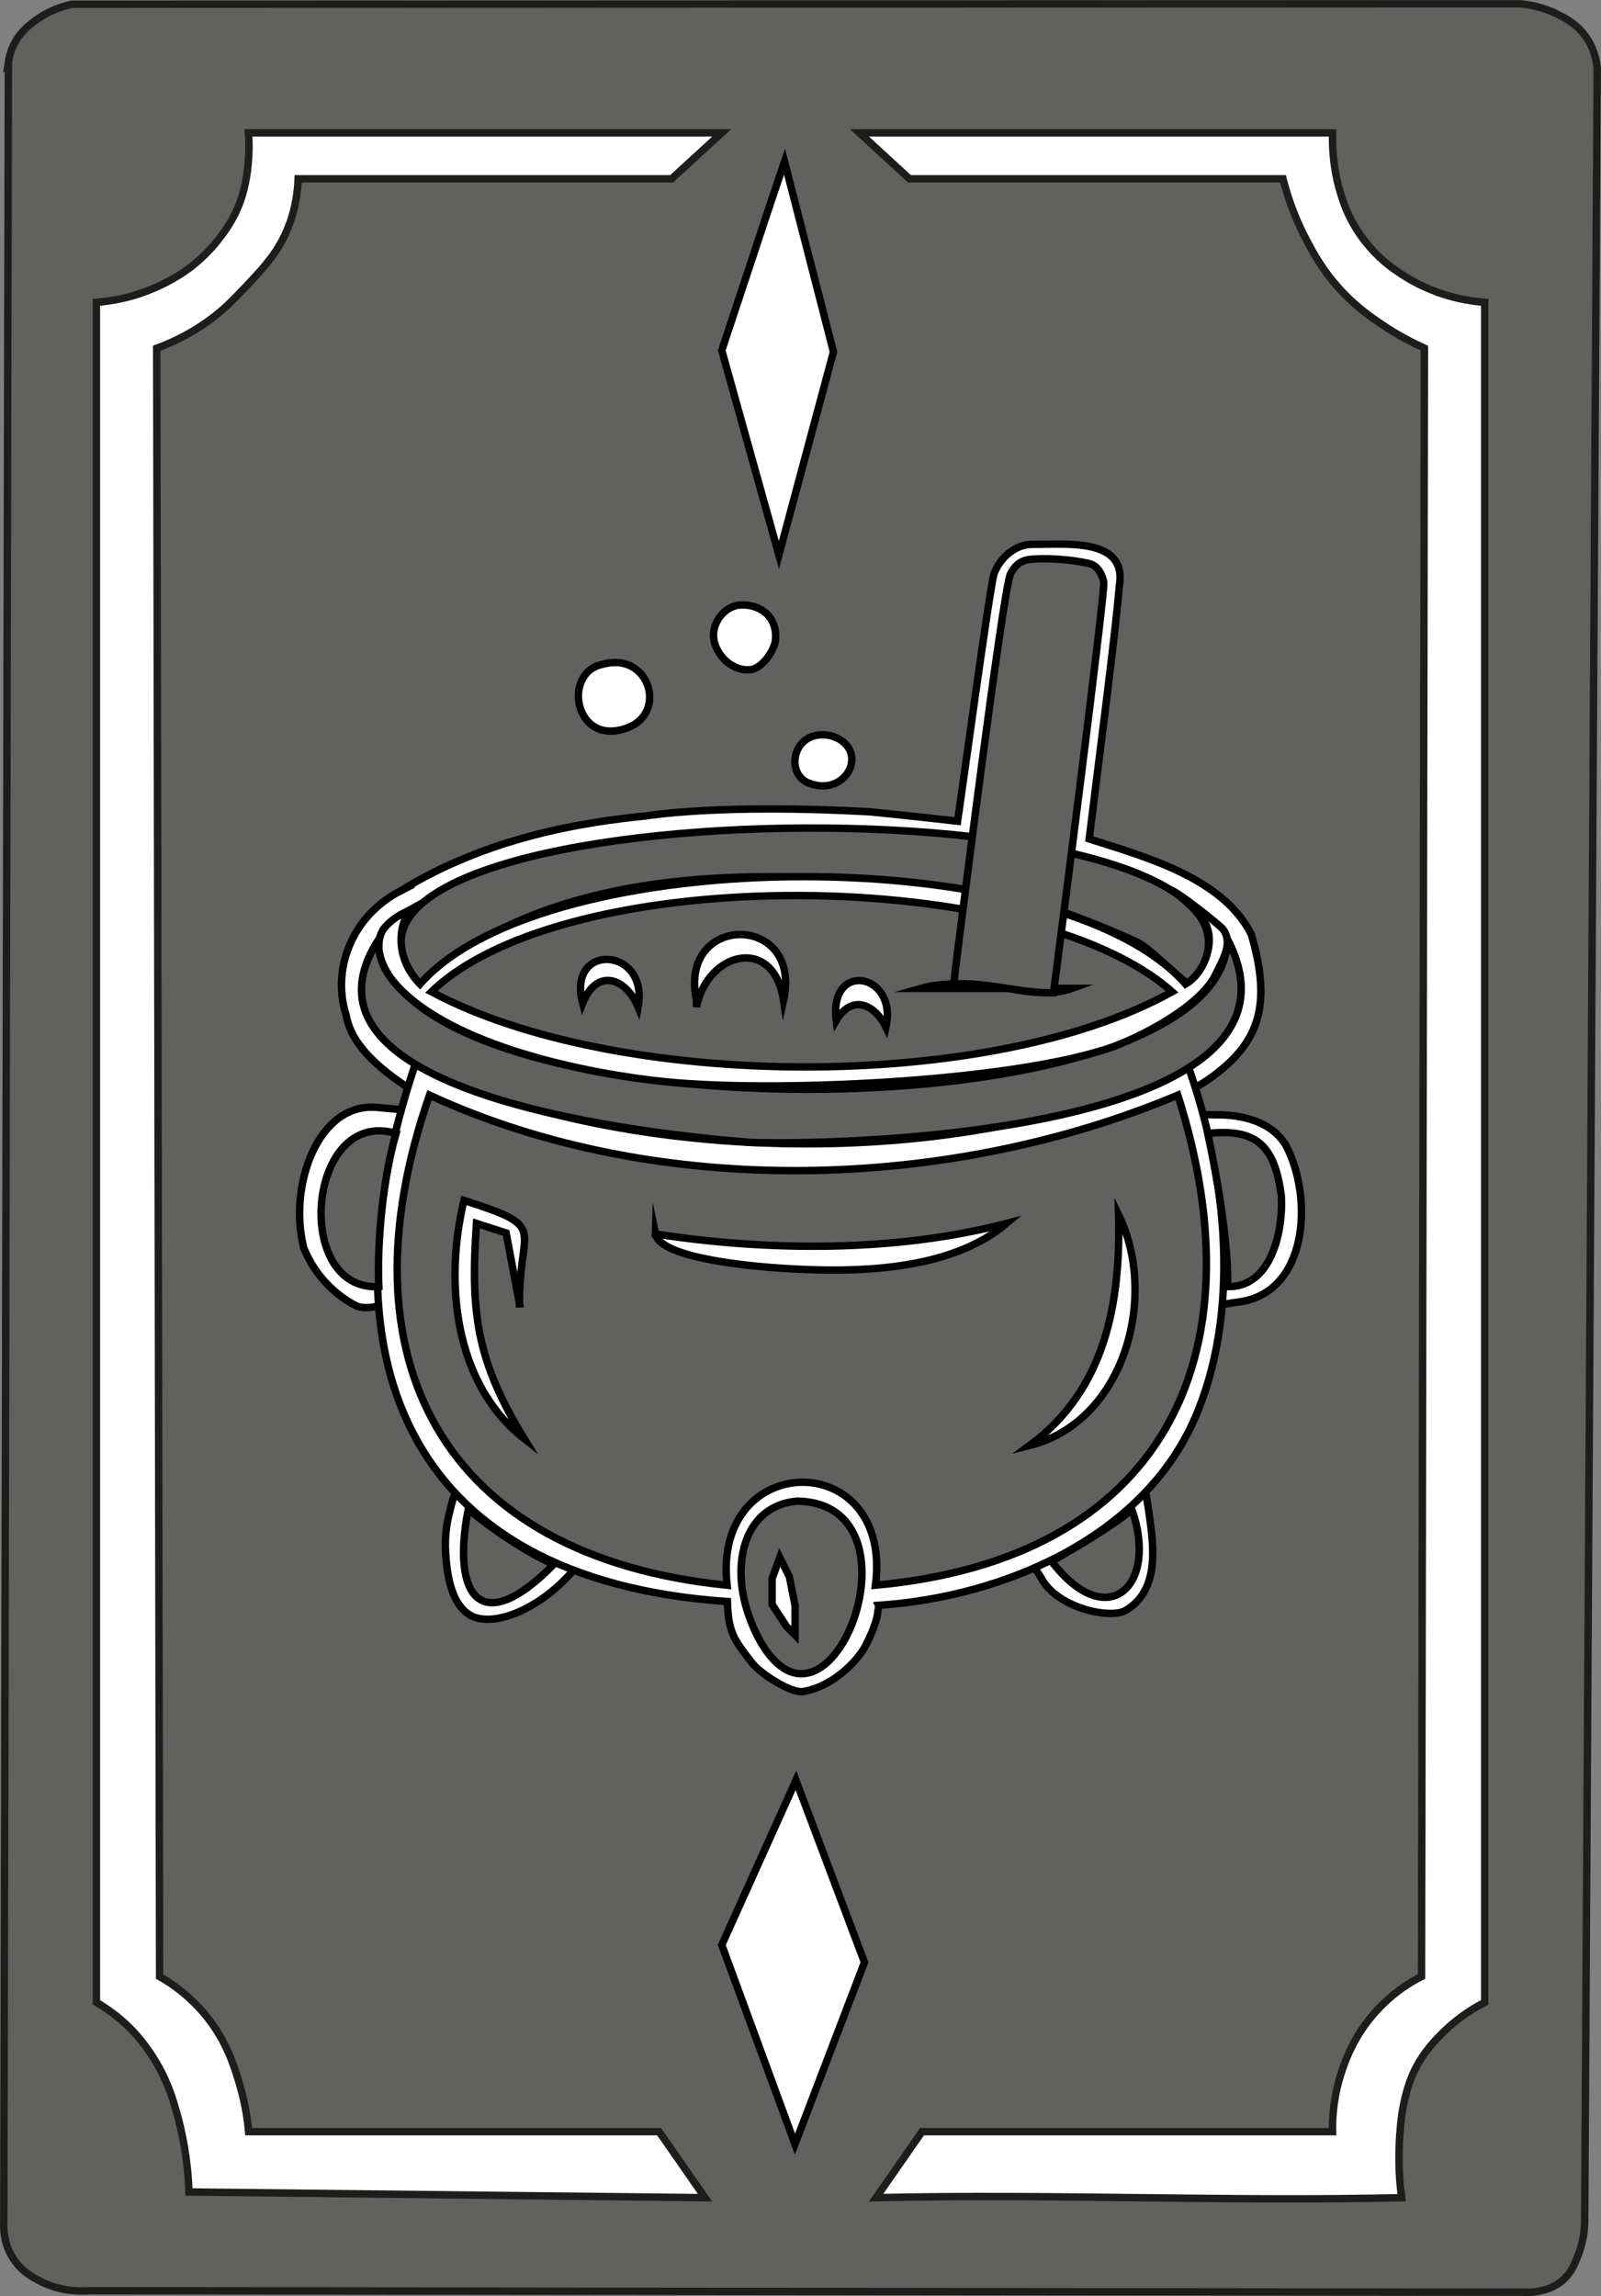 <?xml version="1.0" encoding="UTF-8"?>
<svg id="Calque_1" data-name="Calque 1" xmlns="http://www.w3.org/2000/svg" viewBox="0 0 215.87 309.47">
  <rect x="0" y="0" width="215.87" height="309.47" fill="#808080" stroke="none"/>
  <defs>
    <style>
      .cls-1 {
        fill: none;
      }

      .cls-1, .cls-2, .cls-3 {
        stroke: #000;
      }

      .cls-1, .cls-2, .cls-3, .cls-4, .cls-5 {
        stroke-miterlimit: 10;
      }

      .cls-2, .cls-5 {
        fill: #616160;
      }

      .cls-3, .cls-4 {
        fill: #fff;
      }

      .cls-4, .cls-5 {
        stroke: #1d1d1b;
      }
    </style>
  </defs>
  <g>
    <path class="cls-5" d="m1.13,8.41c-.21,97.02-.41,194.04-.62,291.06-.04.86-.04,3.06,1.39,5.13,1.08,1.57,2.43,2.31,3.4,2.82,2.7,1.42,5.33,1.45,6.8,1.34l193.19.2c.92.05,3.7.09,5.66-1.83.93-.91,1.35-1.95,1.75-2.93.79-1.94.96-3.68.97-4.78.56-96.76,1.13-193.52,1.69-290.28-.09-.91-.42-2.81-1.83-4.58-1.1-1.38-2.35-2.03-3.33-2.54-1.02-.53-2.81-1.31-5.28-1.51-65.07.02-130.13.04-195.2.06-1.36.29-3.32.92-5.2,2.38-.76.59-1.78,1.4-2.55,2.85-.54,1.02-.76,1.98-.85,2.62Z"/>
    <path class="cls-4" d="m18.81,39.58c3.76-1.24,6.21-3.06,6.77-3.48,1.99-1.51,3.24-3.01,3.77-3.68.74-.94,2.13-2.71,3.05-5.27,1.57-4.38,1.11-9.24,1.11-9.24h63.8l-6.75,6.19h-50.36c-.15,3.88-1.27,6.61-2.09,8.18-1.31,2.5-3.01,4.3-5.37,6.77-1.01,1.07-1.92,2.02-3.18,3.07-1.69,1.41-4.43,3.34-8.43,4.82l.39,219.48c3.15,1.8,5.15,3.91,6.29,5.32,2.79,3.45,3.83,6.92,4.55,9.39.72,2.48,1.02,4.63,1.16,6.19h55.35l6.19,8.9-69.58-.77c-.16-4.51-.93-8.11-1.62-10.57-.52-1.83-1.1-3.84-2.44-6.27-1.66-3-3.48-4.84-3.97-5.32-1.64-1.62-3.25-2.7-4.45-3.39V40.75c2.43-.19,4.41-.7,5.81-1.16Z"/>
    <path class="cls-4" d="m194.39,39.58c-3.43-1.14-5.93-2.85-7.51-4.13-1.29-1.08-3.2-2.96-4.69-5.8-.83-1.58-1.23-2.9-1.48-3.74-.53-1.76-1.13-4.5-1.03-8h-63.8l6.75,6.19h50.36c.87,3.43,2.07,6.15,3.07,8.06,1,1.91,2.43,4.61,5.16,7.42,1.98,2.03,3.83,3.3,5.16,4.19,2.17,1.46,4.15,2.47,5.68,3.16l-.39,219.48c-1.42.72-3.43,1.94-5.42,3.94-3.44,3.44-4.75,7.13-5.29,8.71-1.1,3.22-1.33,6.13-1.29,8.26h-55.35l-6.19,8.9c23.63-.54,47.24.54,70.87,0-.7-4.65-.26-9.92.18-12.21.53-2.75,1.24-4.29,1.46-4.76,1.32-2.77,3.08-4.48,4.19-5.55,1.13-1.09,2.9-2.54,5.36-3.81V40.75c-1.58-.12-3.59-.42-5.81-1.16Z"/>
    <polygon class="cls-3" points="103.7 27.96 97.32 47.23 105.02 74.81 112.38 47.42 105.78 21.79 103.7 27.96"/>
    <polygon class="cls-3" points="107.32 239.97 97.32 262.16 107.19 289 116.56 264.49 107.32 239.97"/>
  </g>
  <g>
    <path class="cls-3" d="m54.07,120.04c11.76-7.24,24.59-9.23,33.09-10.07,0,0,9.77-1.67,30.1-.55,0,0,4.67.45,11.86,1.27h0c.4-2.62,4.34-31.53,4.9-33.32.77-2.17,2.9-4.09,5.35-4,4.25.05,12.71-.99,11.55,5.65-.57,6.91-3.2,26.87-4.06,34.06,7.55,2.41,18.05,5.24,21.87,12.89,2.73,9.45,1.16,14.53-5.48,19.31-5.32,3.82-13.79,4.88.83,4.98,1.55.01,6.88.1,9.3,4.11,3.77,7.16,2.96,19.99-6.47,21.14-14.03,1.73-14.49,13.63-12.05,27.97.65,4.57,1.69,10.79-3.1,13.59-1.98,1.16-8.75-.22-11.13-3.97-6.19-11.03-16.24-2.44-22.61-.93-1.65,6.49-4.05,13.13-11.69,11.97-1.87-.28-5.16-5-7.02-10.69-.37-1.13-2.4-1.28-2.47-2.27-2.35-.29-4.88-.68-7.5-1.24-4.76-1-8.41-2.52-11.95,1.63-4.84,5.66-11.26,7.9-14.13,6.06-2.73-1.75-3.04-6.4-3.17-8.29-.17-2.49.25-4.55.64-5.93.62-3.1,2.94-6.74,1.77-8.06-.84-.94.56-7.11-2.09-14.47-.8-2.21-1.43-1-2.27-4.16-.71-3.66-7.5.53-10.09-.71-.96-.46-2.1-1.21-3.25-2.26-2.16-1.97-3.27-4.14-3.83-5.51-2.15-8.32,1.88-19.76,9.92-18.97,18.46,1.81-2.53-2.45-4.21-12.42-1.94-6,.58-13.32,7.4-16.81Z"/>
    <path class="cls-3" d="m55.98,143.48c-13.01,38.78-1.88,69.41,42.1,72.39.12,4.26.96,5.18,3.28,8.22,1.14,1.5,5.29,4.15,6.89,3.91,2.97-.45,6.08-2.68,7.98-5.39.48-.68,1.97-3.62,2.12-5.31.03-.36.17-.73.09-.92,16.87-1.12,35.54-9.12,42.58-25.03,6.3-14.23,4.52-32.72-.9-47.87-28.22,14.56-75.69,13.95-104.13,0Z"/>
    <path class="cls-2" d="m57.91,147.61c-12.33,35.43,1.67,62.2,40.13,66.06-2.09-18.38,22.43-18.64,20,0,38.58-3.52,52.06-30.68,40.77-66.06-30.86,12.99-70.29,14.14-100.9,0Z"/>
    <path class="cls-2" d="m100.5,216.26c-1.69-6.29.18-13.33,6.97-13.93,17.6.27,4.75,34.54-4.65,19.42-.8-1.28-1.74-3.32-2.32-5.48Z"/>
    <polygon class="cls-3" points="105.14 209.93 104.11 212.77 104.11 216.26 106.04 219.22 107.2 220.38 107.2 216.38 106.43 212.51 105.14 209.93"/>
    <path class="cls-3" d="m138.82,194.84c10.23-7.52,12.3-19.18,12-31.1,5.41,11.03.77,27.9-12,31.1Z"/>
    <path class="cls-3" d="m88.37,166.32c15.23,2.36,32.45,2.47,47.35-1.42-7.69,6.51-20.52,6.67-30.06,6.06-3.03-.19-16.58-1.17-17.29-4.65Z"/>
    <path class="cls-3" d="m70.04,175.74c-.06-10.61,4.11-10.22-7.48-13.94-2.65,11.01-1.35,24.69,8.13,32.13-6.45-10.52-7.27-16.97-6.45-29.03l4,1.29,1.81,9.55Z"/>
    <path class="cls-2" d="m141.79,210.45c7.52,9.81,14.43,3.34,10.84-6.97-2.83,2.35-7.65,5.16-10.84,6.97Z"/>
    <path class="cls-2" d="m63.14,203.4c-2.33,11.91,1.76,17.43,11.55,7.43-3.35-1.32-8.84-5.05-11.55-7.43Z"/>
    <path class="cls-2" d="m53.4,152.77c-11.99-3.57-14,21.31-2.32,20.65-.26-6.15.59-14.74,2.32-20.65Z"/>
    <path class="cls-2" d="m162.86,152.77c6.74-.71,8.98,1.8,9.89,8.26.34,4.74-1.28,12.53-7.23,12.39.16-5.82-1.45-14.96-2.67-20.65Z"/>
    <path class="cls-2" d="m51.08,126.58c-13.79,21.21,37.35,26.39,50.09,27.4,14.98.5,77.66-1.79,64.34-27.39-.48,27.26-113.38,26.69-114.43,0Z"/>
    <path class="cls-2" d="m56.62,132.64c-23.15-26.59,119.17-28.76,105.39-1.97-.12.23-.37.45-.85.94-.78.8-1.15,1.02-1.19.95-.1-.2-.42-.46-.55-.56-1.11-.83-4.7-4.4-6.15-5.04-4.24-2-12.99-5.42-17.55-6.32-25.38-3.25-58.78-6.39-79.1,12Z"/>
    <path class="cls-3" d="m51.95,124.93c1.39-1.52,2.61-1.89,3.29-2.27-1.69,2.57-1.78,6.71,1.39,9.98,16.9-19.2,86.14-19.41,103.23,0,2.41-1.41,3.77-5.06,2.94-7.52-.18-.54.03-.21-.98-1.59-1.1-1.5-3.65-3.54-3.98-3.6,1.21.47,6.58,4.69,7.08,5.35,1.39,1.85-.1,4.16-1.03,6.1-2.07,4.31-10.39,8.63-14.74,10.03-13.98,4.49-44.84,5.87-59.48,4.39-10.03-1.01-28.99-4.7-36.43-13.28-2.03-2.34-2.15-4.58-2.15-4.58,0-.57-.11-1.94.87-3.02Z"/>
    <path class="cls-2" d="m58.17,133.68c18.26-17.6,80.78-17,99.87,0-24.67,13.73-75.08,13.28-99.87,0Z"/>
    <path class="cls-3" d="m78.56,135.22c-2.19-8.23,8.97-7.68,7.48.52-1.71-4.07-5.6-5.25-7.48-.52Z"/>
    <path class="cls-3" d="m93.91,134.84c-2.54-11.83,14.37-11.84,11.74,0-1.32-8.82-10.26-6.6-11.74.9v-.9Z"/>
    <path class="cls-3" d="m112.75,137.55c-1.02-8.12,8.32-6.43,6.71.9-1.55-3.17-4.62-4.45-6.71-.9Z"/>
    <path class="cls-1" d="m124.14,133.22c3.62-1.04,8.41-.54,12.1,0,2.46.6,5.9.88,8.32,0h-20.42Z"/>
    <path class="cls-2" d="m128.79,130.9c.56-4.46,6.43-51.29,7.45-53.52.43-.95,1.16-1.45,1.16-1.45.66-.46,1.34-.53,2.03-.58,0,0,3.35-.25,7.18.55.25.05.69.15,1.11.49.4.32.61.73.74.98,0,0,.26.52.36,1.09.23,1.33-6.13,50.41-6.77,55.35-4.18.14-9.23-1.5-13.45-1.16l.19-1.74Z"/>
    <path class="cls-3" d="m81.2,89.55c-5.48,1.16-3.7,11.28,3.48,8.52,5.35-2.06,2.84-10.32-3.48-8.52Z"/>
    <path class="cls-3" d="m99.79,81.55c-1.56.1-2.98,1.41-3.43,2.99-.67,2.35,1.1,4.14,1.36,4.4.32.31,1.68,1.53,3.48,1.32,1.68-.19,3.23-2.74,3.35-3.9.35-3.39-2.23-4.97-4.77-4.81Z"/>
    <path class="cls-3" d="m112.04,99.16c-5.13-1.06-6.31,5.1-3,6.39,5.23,2.03,8.42-4.74,3-6.39Z"/>
  </g>
</svg>